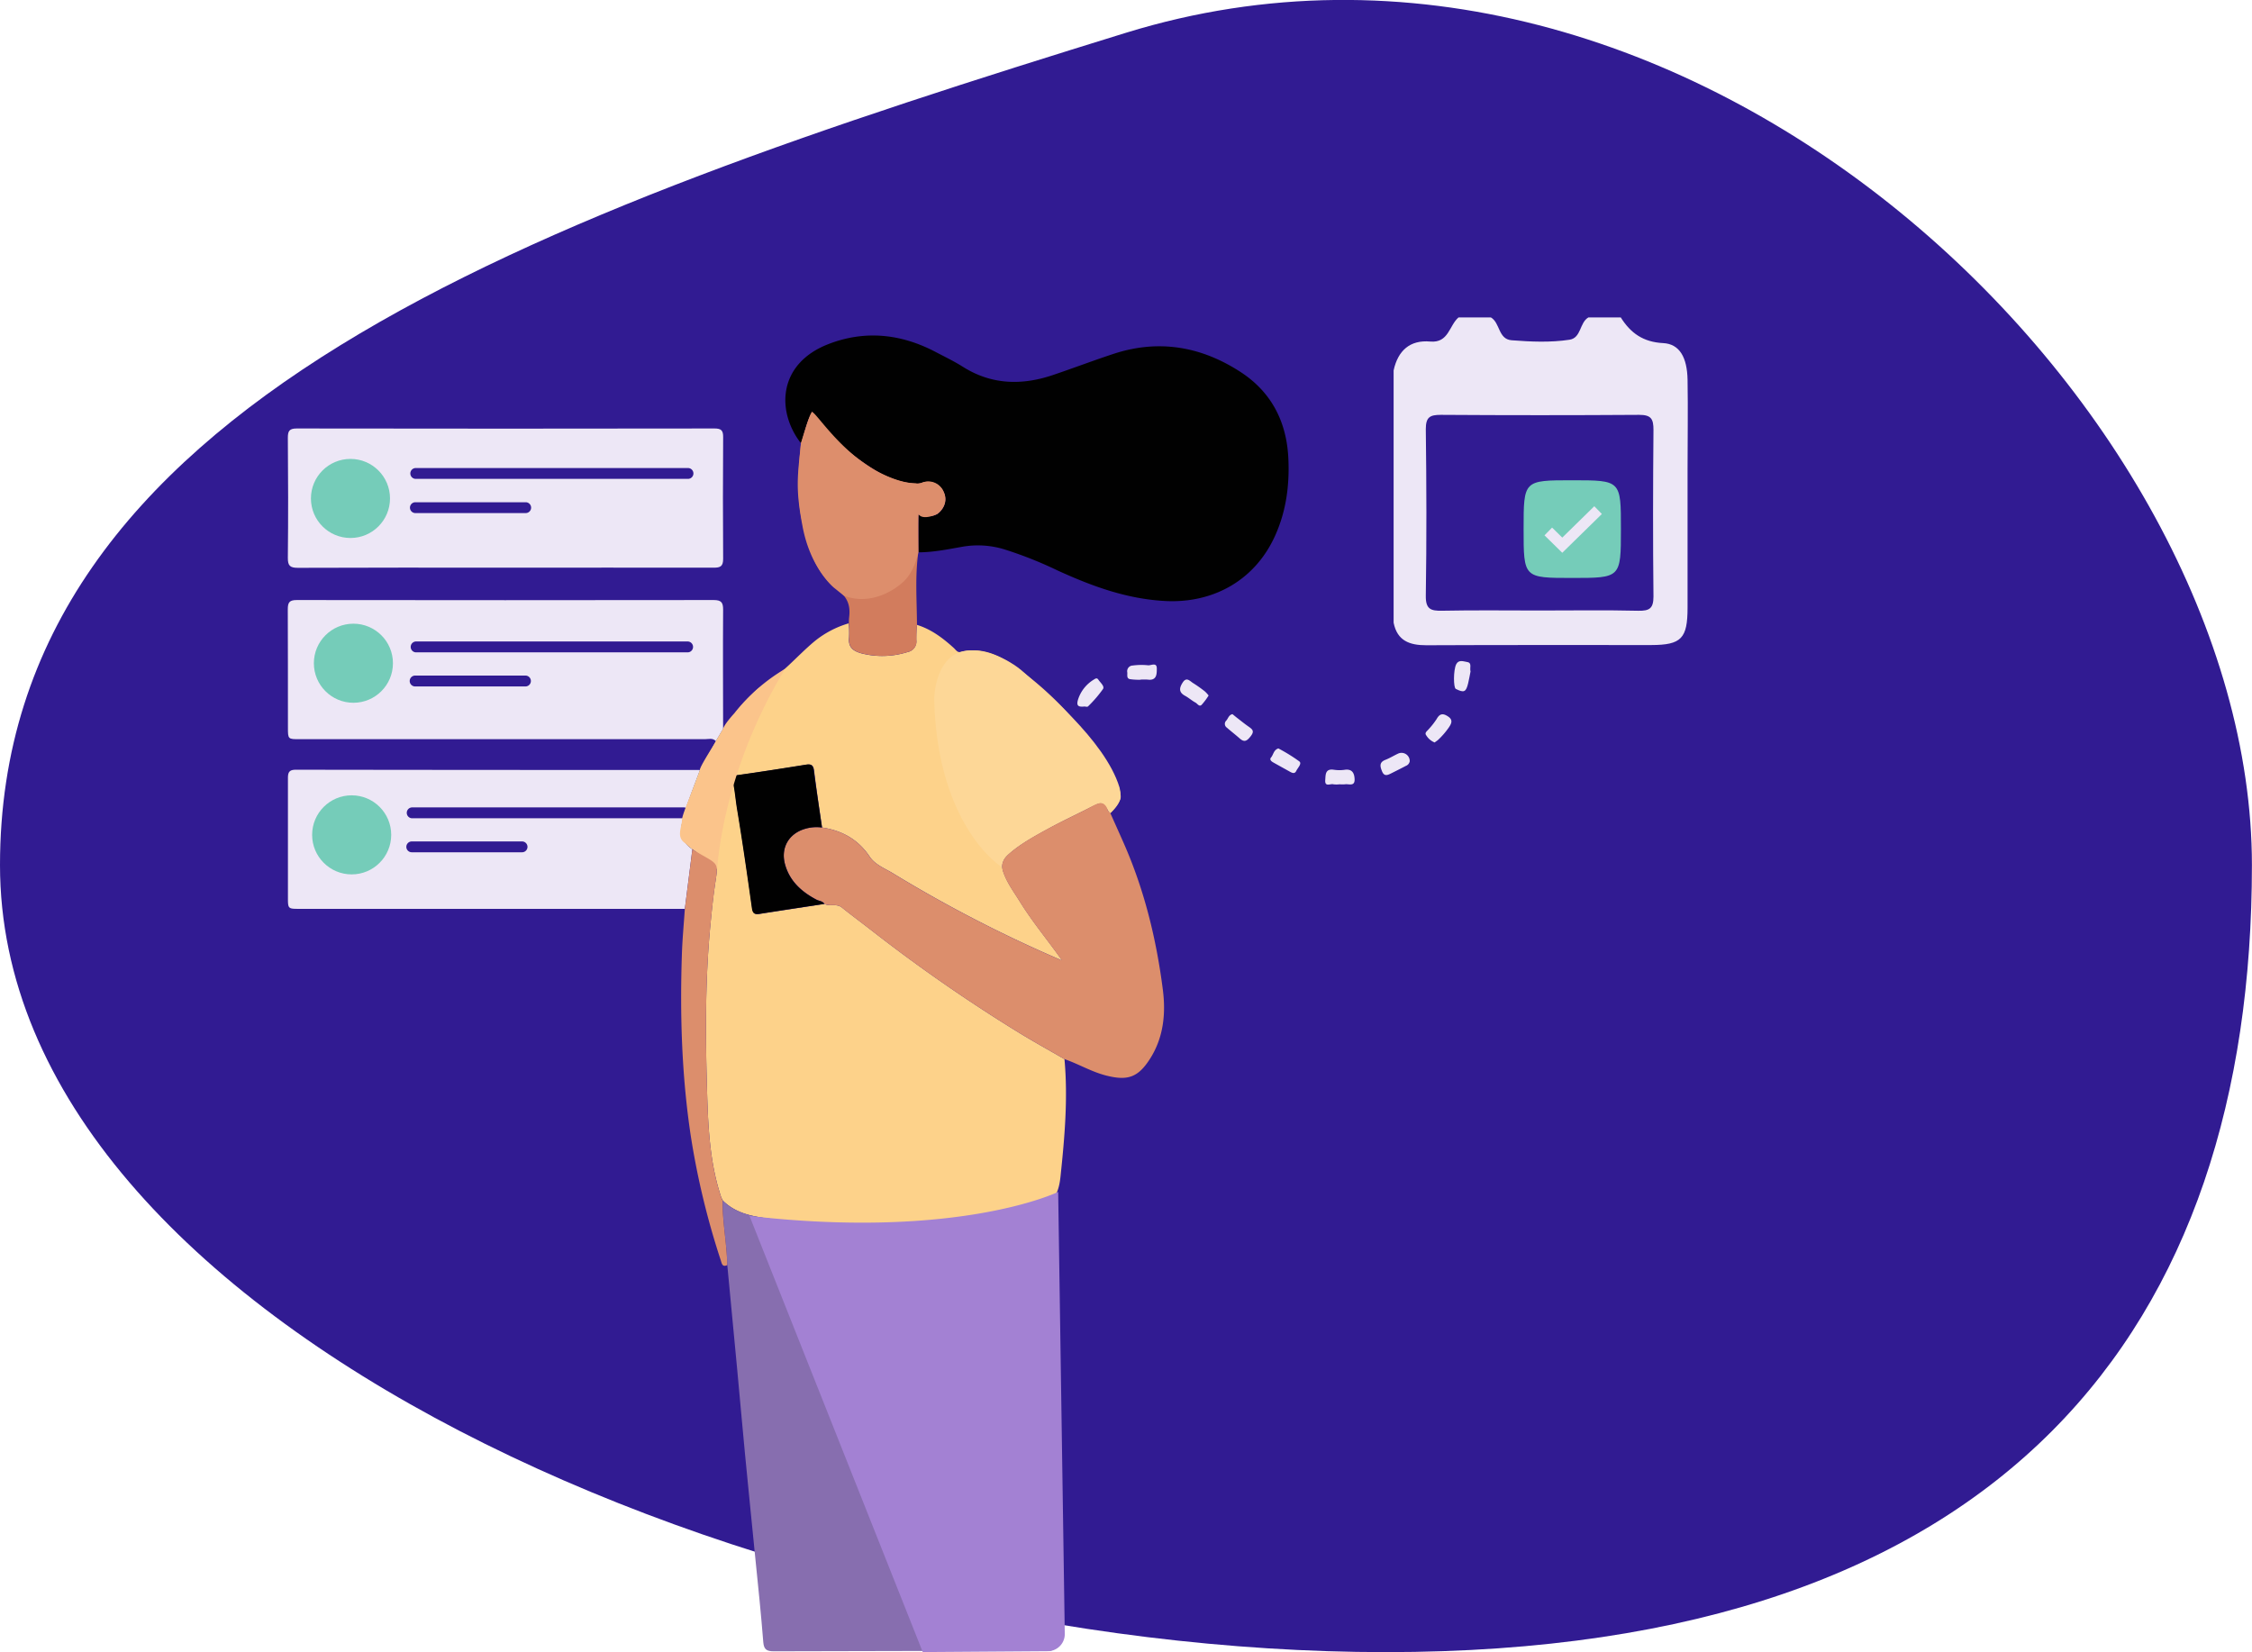 <svg xmlns="http://www.w3.org/2000/svg" viewBox="0 0 790.03 579.61"><defs><style>.cls-1{fill:#311b92;}.cls-2{fill:#ede7f6;}.cls-3{fill:#75ccb9;}.cls-4{fill:#fdd28a;}.cls-5{fill:#fdd797;}.cls-6{fill:#876eaf;}.cls-7{fill:#010101;}.cls-8{fill:#dc8e6c;}.cls-9{fill:#d27c5d;}.cls-10{fill:#a381d3;}.cls-11{fill:#dd8e6c;}.cls-12{fill:#fbc48b;}.cls-13{fill:#fcd18a;}.cls-14{fill:#c4c4c4;}</style></defs><g id="Capa_2" data-name="Capa 2"><g id="Capa_1-2" data-name="Capa 1"><path class="cls-1" d="M790,303.5c0,161.25-85.7,276.11-303.86,276.11S0,464.75,0,303.5s186.56-227.61,395-292C591.86-49.24,790,142.25,790,303.5Z"/><path class="cls-2" d="M380.44,247.86c-2.26.25-2.89-.31-2.24-2.47a12.68,12.68,0,0,1,5.57-7c.59-.39,1.1-.66,1.58.1.67,1,2.22,2.25,1.6,3.23a43.7,43.7,0,0,1-5.24,6.09C381.46,248.08,380.7,247.86,380.44,247.86Z"/><path class="cls-2" d="M494.55,267.08a2.12,2.12,0,0,1-1.35,1.61c-1.66.88-3.35,1.72-5,2.55-1.25.62-2.54,1.36-3.35-.61-.68-1.68-1.11-3.19,1.19-4.07,1.56-.61,3-1.52,4.53-2.22A2.88,2.88,0,0,1,494.55,267.08Z"/><path class="cls-2" d="M515.88,235.57c-.25,1.27-.49,2.71-.83,4.12-.76,3.14-1.46,3.44-4.33,2-.87-.44-.88-6.57.12-8.62.88-1.79,2.63-1,3.89-.81C516.51,232.56,515.5,234.29,515.88,235.57Z"/><path class="cls-2" d="M400.13,238.47a21.29,21.29,0,0,1-3.76-.21c-1.24-.28-.81-1.51-.91-2.39a2,2,0,0,1,1.94-2.39,22.73,22.73,0,0,1,5.34-.08c1.06.13,3.13-1.21,3.08,1.19,0,1.87,0,4.26-3.17,3.84a19.26,19.26,0,0,0-2.52,0Z"/><path class="cls-2" d="M424,244a22.59,22.59,0,0,1-2.47,3.29c-.83.77-1.47-.43-2.12-.79-1.29-.69-2.4-1.71-3.68-2.4-2.34-1.26-2-2.86-.81-4.68,1.36-2.08,2.54-.44,3.65.23a46.68,46.68,0,0,1,4.1,2.9A10.7,10.7,0,0,1,424,244Z"/><path class="cls-2" d="M432.36,250.54l1.42,1.15c1.4,1.08,2.77,2.2,4.22,3.21s2.14,1.64.73,3.43c-1.26,1.59-2.14,2.21-3.8.76-1.48-1.31-3.05-2.52-4.54-3.82a1.59,1.59,0,0,1-.19-2.48C430.86,252.05,431.05,250.84,432.36,250.54Z"/><path class="cls-2" d="M448.47,262.57a59.12,59.12,0,0,1,7.35,4.55c1,.79-.55,2.23-1.06,3.31s-1.31.82-2.14.36c-2-1.12-4-2.21-6-3.34-.67-.38-1.35-1-.7-1.73C446.75,264.74,446.79,263.1,448.47,262.57Z"/><path class="cls-2" d="M469.94,275.15a8.42,8.42,0,0,1-2.19,0c-1-.3-3,1.07-2.84-1.43.15-1.87-.08-4.19,3.11-3.66a13.09,13.09,0,0,0,3.75,0c2.59-.36,3.35,1.19,3.44,3.26.12,2.74-2.07,1.61-3.4,1.84A11.66,11.66,0,0,1,469.94,275.15Z"/><path class="cls-2" d="M503.29,260.48a6.1,6.1,0,0,1-2.92-2.46c-.73-.93.24-1.48.74-2.1a27.34,27.34,0,0,0,2.9-3.69c1-1.79,2.08-2.08,3.79-1,1.87,1.13,1.6,2.33.54,3.88a26.93,26.93,0,0,1-3.88,4.5C504.09,259.91,503.66,260.19,503.29,260.48Z"/><path class="cls-2" d="M177,199.15c-24.15,0-48.3-.05-72.46.06-2.76,0-3.59-.69-3.56-3.52.15-14,.12-28.06,0-42.09,0-2.38.51-3.28,3.13-3.28q73.26.12,146.51,0c2.34,0,3.09.63,3.07,3q-.15,21.36,0,42.73c0,2.66-1,3.11-3.3,3.11C225.91,199.12,201.44,199.15,177,199.15Z"/><path class="cls-2" d="M253.68,255.68c-.85,1.44-1.7,2.87-2.54,4.31-1.13-1.19-2.6-.66-3.9-.66q-71.06,0-142.12,0c-4.11,0-4.11,0-4.11-4.1,0-13.82,0-27.64-.05-41.46,0-2.43.57-3.27,3.16-3.26q73.11.1,146.23,0c2.68,0,3.34.83,3.33,3.4C253.58,227.82,253.66,241.75,253.68,255.68Z"/><path class="cls-2" d="M245.56,270.16c-1.64,4.4-3.35,8.77-4.89,13.2a54.14,54.14,0,0,0-1.54,6.05c-.82,3.74.7,6.49,3.76,8.55l-2.64,20.89H105.12c-4.11,0-4.11,0-4.11-4.09,0-13.93,0-27.86,0-41.78,0-2.14.54-2.94,2.82-2.94q70.58.11,141.14.08C245.14,270.11,245.35,270.14,245.56,270.16Z"/><path class="cls-1" d="M184.42,180h-38.7a1.9,1.9,0,1,1,0-3.8h38.7a1.9,1.9,0,1,1,0,3.8Z"/><path class="cls-1" d="M184.47,240.82H145.78a1.91,1.91,0,1,1,0-3.81h38.69a1.91,1.91,0,0,1,0,3.81Z"/><path class="cls-1" d="M183.15,299h-38.7a1.9,1.9,0,0,1,0-3.8h38.7a1.9,1.9,0,1,1,0,3.8Z"/><path class="cls-1" d="M241.36,168H145.85a1.9,1.9,0,0,1,0-3.8h95.51a1.9,1.9,0,0,1,0,3.8Z"/><path class="cls-1" d="M241.36,228.86H145.85a1.91,1.91,0,0,1,0-3.81h95.51a1.91,1.91,0,0,1,0,3.81Z"/><path class="cls-1" d="M240,287.07H144.47a1.91,1.91,0,0,1,0-3.81H240a1.91,1.91,0,0,1,0,3.81Z"/><circle class="cls-3" cx="122.95" cy="174.87" r="13.87"/><circle class="cls-3" cx="123.98" cy="232.68" r="13.87"/><circle class="cls-3" cx="123.37" cy="292.89" r="13.87"/><path class="cls-4" d="M321.67,219.22c5.06,1.55,9.14,4.66,13,8.17.33.31.62.71,1,1a1.42,1.42,0,0,0,1.35.33c7.21-1.82,13.41,1,18.91,4.95a116.1,116.1,0,0,1,35.7,40.66c2.43,4.65,1.82,7.18-2.06,10.92-.29-.3-.72-.56-.84-.91-1-3-2.66-3-5.22-1.66-5,2.71-10.19,5-15.17,7.71s-10.17,5.48-14.52,9.38c-1.91,1.72-2.73,3.47-1.86,6.06,1.3,3.86,3.72,7.05,5.81,10.43,4.36,7.06,9.69,13.43,14.48,20.18l-.27.27a467.46,467.46,0,0,1-58.55-30.22c-2.9-1.79-6.41-3.05-8.37-6-4-6-9.68-9.11-16.65-10.18-1-6.65-2-13.3-2.81-20-.25-2-1.12-2.32-2.87-2-8,1.28-16,2.54-24,3.66-1.65.23-1.85.82-1.54,2.23.73,3.23.95,6.54,1.5,9.81,1.92,11.51,3.56,23.06,5.19,34.62.26,1.86,1,2.25,2.65,2,7.58-1.2,15.18-2.34,22.76-3.5,1.89,1,4.2-.25,6.06,1.24,3.53,2.83,7.17,5.51,10.73,8.29a564.38,564.38,0,0,0,50.51,35.09c5.52,3.43,11.22,6.56,16.84,9.82,1.26,13.74.06,27.4-1.37,41-.29,2.8-.81,5.61-2.58,8-2.19.74-4.37,1.52-6.57,2.22-14.3,4.51-29.13,5.59-43.94,6.15-15.79.61-31.63.71-47.36-1.2-6.47-.78-13-1.6-18-6.52A11.92,11.92,0,0,1,253,420c-3.92-11.71-4.55-24-4.92-36.08-.61-19.79-.77-39.62,1.13-59.39.49-5.11,1-10.23,1.79-15.31.91-6.12,1-6.1-4.58-9.24-1.19-.67-2.36-1.38-3.54-2.06-3.06-2.06-4.58-4.81-3.76-8.55a54.14,54.14,0,0,1,1.54-6.05c1.54-4.43,3.25-8.8,4.89-13.2L251.14,260c.84-1.44,1.69-2.87,2.54-4.31,3.24-4.13,6.22-8.49,10.16-12a16.71,16.71,0,0,1,2.76-2.58c7.48-4.13,12.77-10.82,19.2-16.17a34.14,34.14,0,0,1,11.95-6.26,36.66,36.66,0,0,1,.11,5c-.37,3.31,1.34,4.7,4.24,5.51a29.42,29.42,0,0,0,16.35-.45,3.75,3.75,0,0,0,3-4.17A50.06,50.06,0,0,1,321.67,219.22Z"/><path class="cls-5" d="M327.73,245.4s0-13.32,8.81-16.54c6.66-2.44,17,1.83,22.8,7.17s28.29,23.44,33.39,40.2c0,0,.71,3.06.31,4.17-.72,2-3.2,4.43-3.53,4.85s-2.08-4.26-3.95-3.45c-5.31,2.29-29.93,14.22-33.18,19.16,0,0-1.24,2.48-.93,3.1S328.77,290.21,327.73,245.4Z"/><path class="cls-6" d="M253.51,421.2c5,4.92,11.56,5.74,18,6.52,15.73,1.91,31.57,1.81,47.36,1.2,14.81-.56,29.64-1.64,43.94-6.15,2.2-.7,4.38-1.48,6.57-2.22,0,1.27.09,2.53.09,3.8q0,75.34,0,150.69c0,4.68.51,4.15-4.29,4.16-31.23,0-62.46,0-93.7.12-2.51,0-3.49-.62-3.71-3.18C267,566.39,266,556.65,265,546.9c-1.21-12.25-2.46-24.5-3.64-36.76-.94-9.75-1.78-19.5-2.7-29.25q-1.74-18.56-3.52-37.1C255,436.23,253.42,428.78,253.51,421.2Z"/><path class="cls-7" d="M281,155.52c-8.57-10.94-8.31-27.75,9.46-34.74,12.75-5,25.43-3.74,37.57,2.6,3.26,1.71,6.6,3.31,9.71,5.27,10,6.33,20.62,6.63,31.55,2.95,7.18-2.42,14.27-5.13,21.47-7.49,15.79-5.16,30.66-2.54,44.36,6.34,10.82,7,16.22,17.39,16.84,30.24.46,9.39-.71,18.5-4.6,27.17-6.92,15.45-21.37,23.79-38.35,23-13.6-.66-25.92-5.2-38-10.72a139.17,139.17,0,0,0-18.78-7.44,31.61,31.61,0,0,0-14.38-.93c-5.19.91-10.34,2-15.64,2v-13.3c.64.18,1.13.37,1.64.46,2.81.55,5.27,0,6.86-2.58a6.09,6.09,0,0,0-7.24-8.93,7.3,7.3,0,0,1-3.38.19c-7-.65-12.75-4.14-18.26-8.07a71.26,71.26,0,0,1-16.9-17.09C282.92,148,282.33,151.91,281,155.52Z"/><path class="cls-8" d="M372.19,336.44c-4.79-6.75-10.12-13.12-14.48-20.18-2.09-3.38-4.51-6.57-5.81-10.43-.87-2.59,0-4.34,1.86-6.06,4.35-3.9,9.45-6.63,14.52-9.38s10.19-5,15.17-7.71c2.56-1.39,4.24-1.39,5.22,1.66.12.35.55.61.84.91,1.67,3.74,3.36,7.47,5,11.22,7.08,16.25,11.21,33.32,13.44,50.83,1.06,8.36.23,16.68-4.47,24.09-4.21,6.62-7.88,7.86-15.46,5.93-5.16-1.32-9.69-4.08-14.66-5.78-5.62-3.26-11.32-6.39-16.84-9.82A564.38,564.38,0,0,1,306,326.63c-3.56-2.78-7.2-5.46-10.73-8.29-1.86-1.49-4.17-.21-6.06-1.24-.62-1-1.8-1-2.71-1.44-5.23-2.74-9.38-6.45-11.06-12.33s1.2-10.85,7-12.56a14.22,14.22,0,0,1,5.94-.46c7,1.07,12.63,4.15,16.65,10.18,2,2.95,5.47,4.21,8.37,6a467.46,467.46,0,0,0,58.55,30.22l.48.2Z"/><path class="cls-9" d="M281,155.52c1.35-3.61,1.94-7.48,3.89-11.13a71.26,71.26,0,0,0,16.9,17.09c5.51,3.93,11.26,7.42,18.26,8.07a7.3,7.3,0,0,0,3.38-.19,6.09,6.09,0,0,1,7.24,8.93c-1.59,2.57-4,3.13-6.86,2.58-.51-.09-1-.28-1.64-.46v13.3c-1.21,8.49-.52,17-.48,25.52a49.78,49.78,0,0,0-.19,5.32,3.75,3.75,0,0,1-3,4.17,29.42,29.42,0,0,1-16.35.45c-2.9-.81-4.61-2.2-4.24-5.51a36.66,36.66,0,0,0-.11-5c0-.73,0-1.47.1-2.2.47-4.07-.53-6.9-4.24-9.71-7.38-5.59-10.14-14.21-12.1-23C279.4,174.39,280,165,281,155.52Z"/><path class="cls-10" d="M262.94,426.59l60.77,153,43.75-.31a6,6,0,0,0,6.08-5.9l-2.32-155.23S336.73,435,262.94,426.59Z"/><path class="cls-11" d="M322.15,193.71s-1.15,6.47-5,10.16-12.2,8.55-21.12,5.1l-3.48-2.8c-.94-.77-8.4-7.54-11-21.47-2.58-13.63-1.72-17.57-.57-29.18,0,0,2.91-10.13,3.86-10.88s9.27,13.15,22.52,20.55c0,0,8,4.46,13.77,4.33a3.28,3.28,0,0,0,2.28-.16,5.79,5.79,0,0,1,7.67,3.26c2.17,4.59-2.3,7.73-2.3,7.73s-4.85,2.33-6.5.13C321.9,180,322.15,193.71,322.15,193.71Z"/><path class="cls-7" d="M288.35,290.31a14.22,14.22,0,0,0-5.94.46c-5.76,1.71-8.61,6.76-7,12.56s5.83,9.59,11.06,12.33c.91.47,2.09.45,2.71,1.44-7.58,1.16-15.18,2.3-22.76,3.5-1.68.27-2.39-.12-2.65-2-1.63-11.56-3.27-23.11-5.19-34.62-.55-3.27-.77-6.58-1.5-9.81-.31-1.41-.11-2,1.54-2.23,8-1.12,16-2.38,24-3.66,1.75-.28,2.62,0,2.87,2C286.37,277,287.4,283.66,288.35,290.31Z"/><path class="cls-12" d="M251.6,305s1.45-33.52,23.84-70.36a64.09,64.09,0,0,0-17.82,15.59s-3.37,3.62-3.94,5.42-8.44,13.32-8.12,14.48-6.29,15-6.29,17.41-2.11,6,.9,8.13S251.6,305,251.6,305Z"/><path class="cls-13" d="M372.19,336.44l.21.47-.48-.2Z"/><path class="cls-8" d="M240.25,318.85,242.89,298c1.18.68,2.35,1.39,3.54,2.06,5.59,3.14,5.49,3.12,4.58,9.24-.76,5.08-1.3,10.2-1.79,15.31-1.9,19.77-1.74,39.6-1.13,59.39.37,12.12,1,24.37,4.92,36.08a11.92,11.92,0,0,0,.5,1.16c-.09,7.58,1.49,15,1.62,22.59-1.73.8-1.89-.48-2.26-1.63a274.29,274.29,0,0,1-10.56-43.85c-3.15-21-3.8-42.18-3.1-63.39C239.38,329.56,239.89,324.21,240.25,318.85Z"/><path class="cls-14" d="M574.22,156.58h-53.9a1.9,1.9,0,1,1,0-3.8h53.9a1.9,1.9,0,0,1,0,3.8Z"/><path class="cls-2" d="M557.21,111.37h11.38c3.46,5.5,7.86,8.64,14.87,9,5.79.29,8.42,5.07,8.56,12.87.18,10.46,0,20.92,0,31.39,0,16.17,0,32.34,0,48.52,0,10.88-2.18,13.12-12.75,13.15-26.3,0-52.6-.05-78.9.07-5.86,0-10.2-1.54-11.47-7.91V129.94c1.51-6.92,5.71-10.75,12.84-10.12,6.49.58,6.63-5.64,9.92-8.45h11.38c3.25,1.91,2.52,7.61,7.23,8,6.78.52,13.62.84,20.36-.19C554.75,118.53,554.09,113.21,557.21,111.37Z"/><path class="cls-1" d="M540,214.18c-11.36,0-22.73-.15-34.08.08-4,.08-5.8-.53-5.73-5.28.3-19.48.25-39,0-58.44,0-4.26,1.49-5,5.29-5q34.79.23,69.58,0c4.23,0,5,1.47,5,5.29-.17,19.48-.21,39,0,58.44,0,4.27-1.49,5.05-5.29,5C563.18,214,551.58,214.18,540,214.18Z"/><path class="cls-3" d="M551.5,202.76c-17,0-17,0-17-17.15s0-17.12,17.09-17.12,17.05,0,17.05,17.15S568.59,202.76,551.5,202.76Z"/><polygon class="cls-2" points="548.06 193.93 541.83 187.81 544.49 185.09 548.07 188.6 559.3 177.6 561.96 180.32 548.06 193.93"/></g></g></svg>